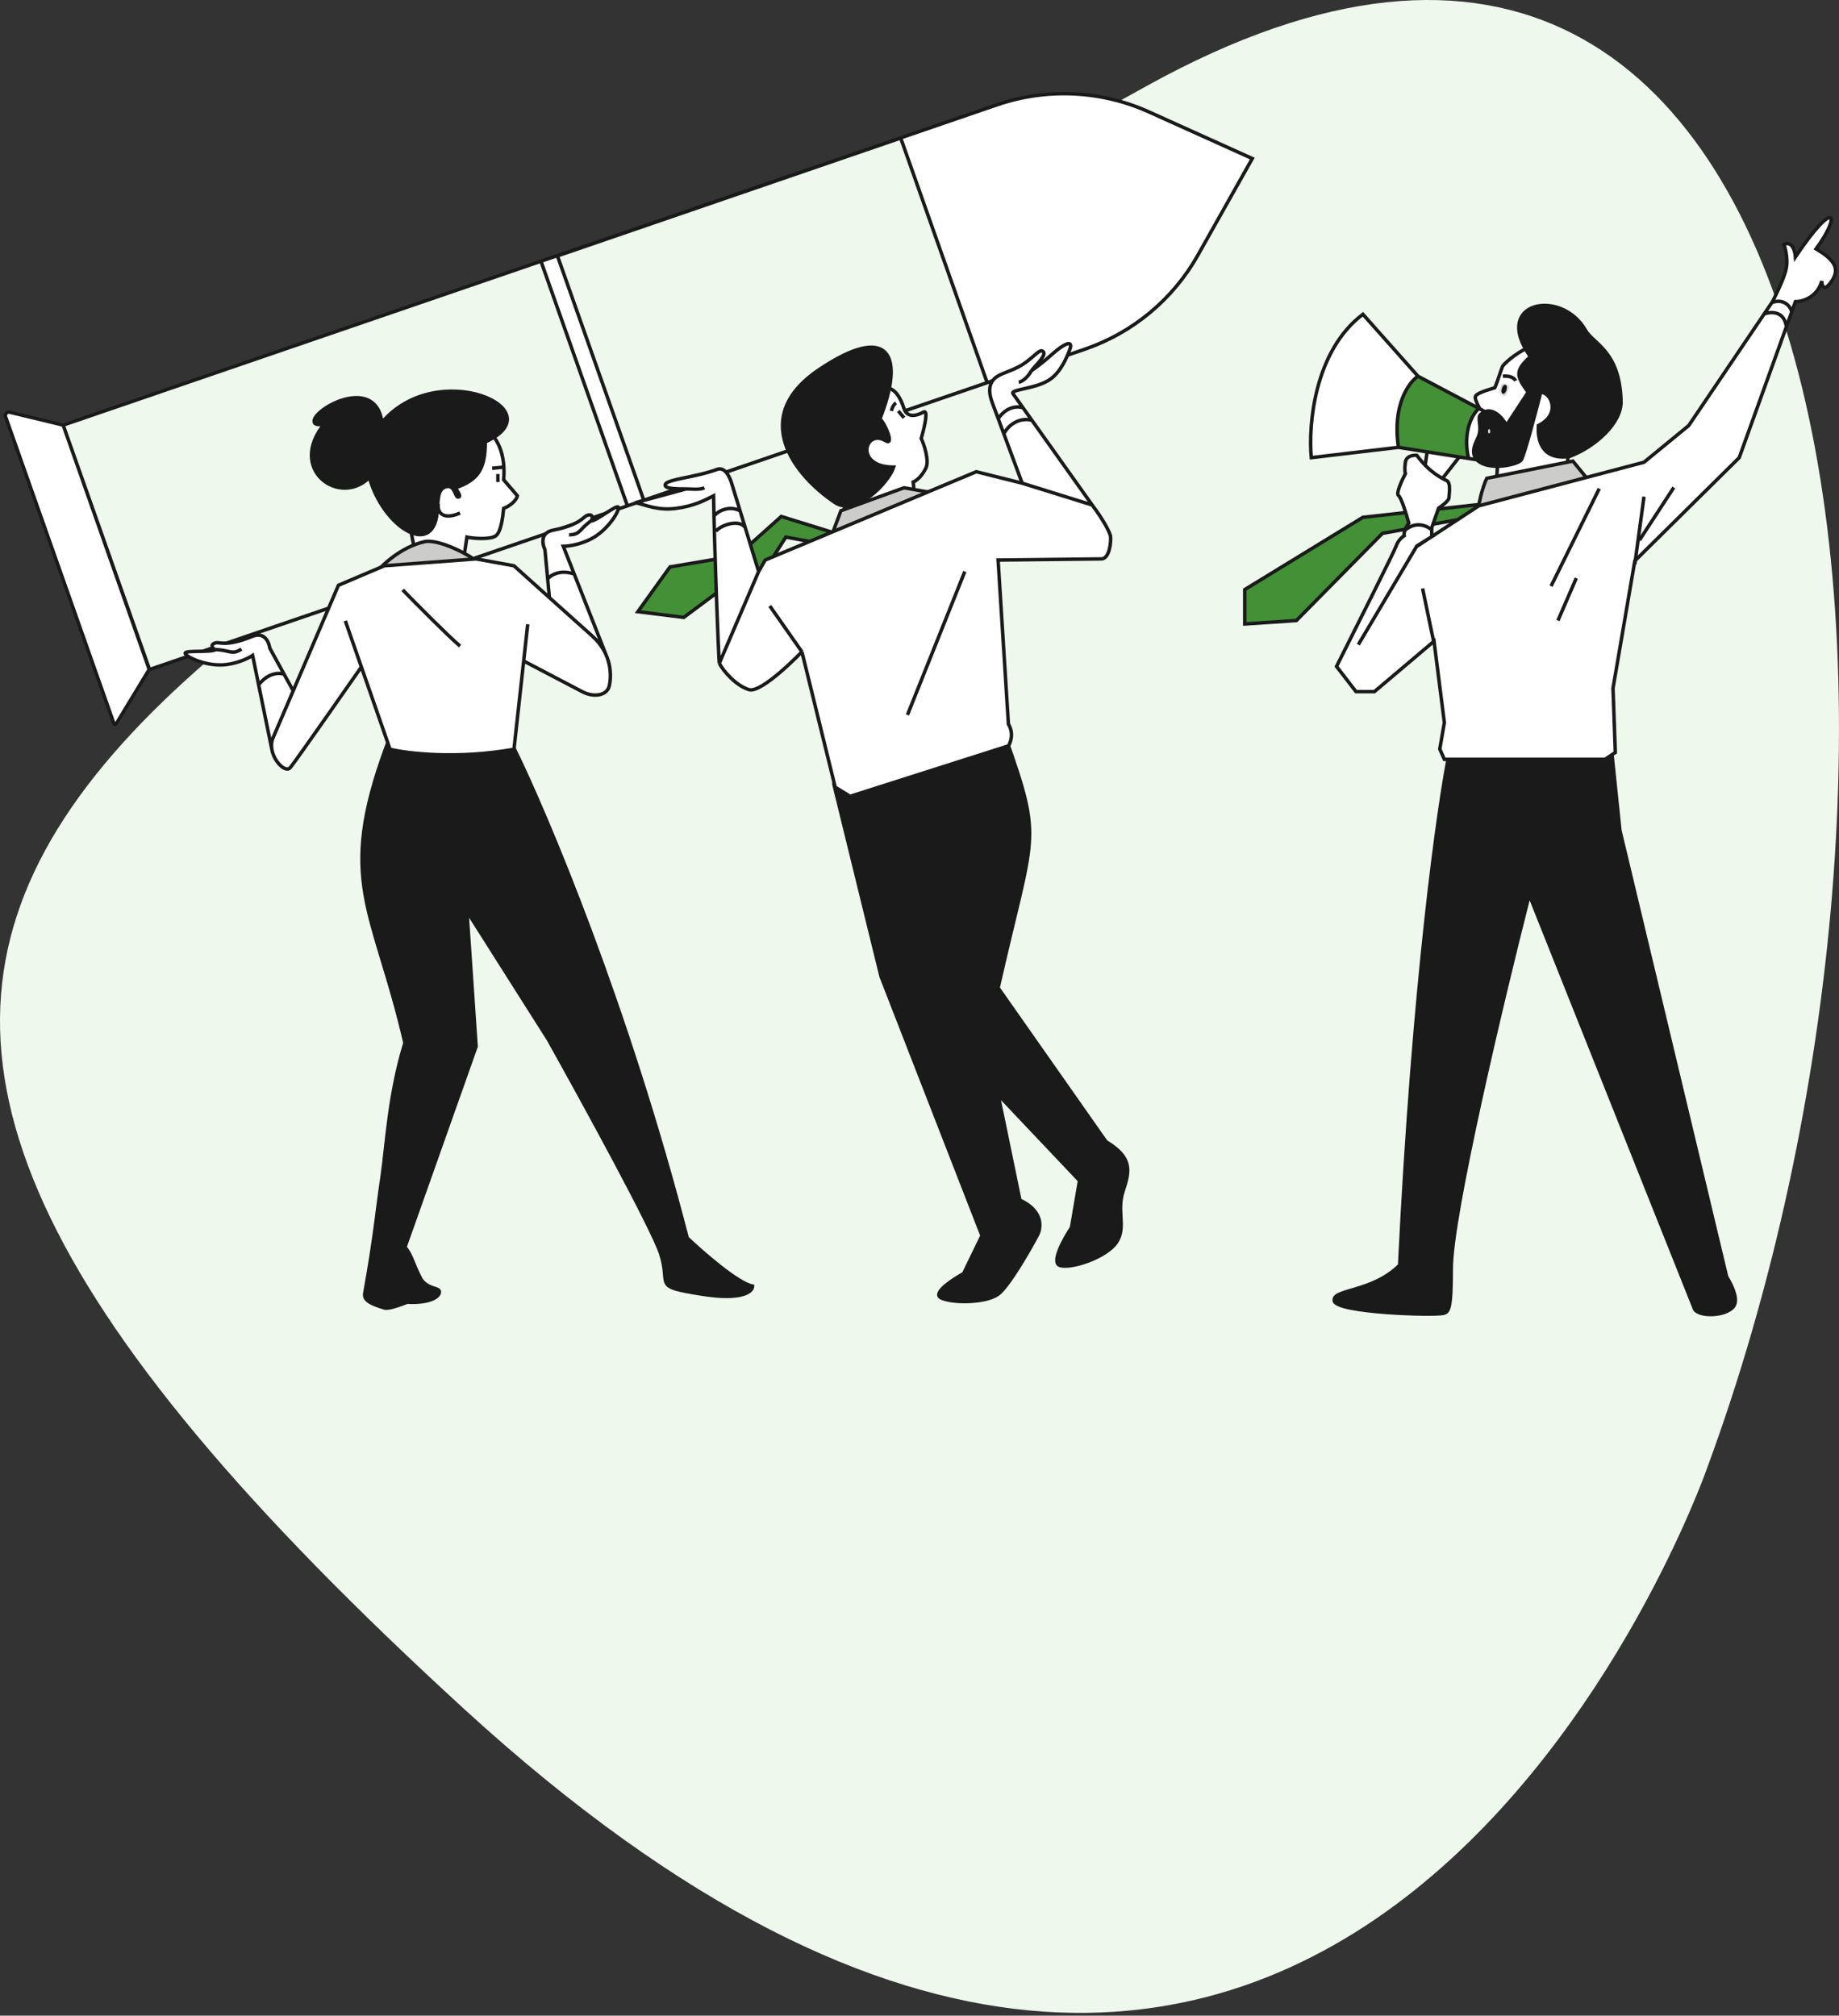 <svg width="530" height="581" viewBox="0 0 530 581" fill="none" xmlns="http://www.w3.org/2000/svg">
<rect x="0" y="0" width="530" height="581" fill="#333333" stroke="none"/>
<path d="M133.908 492.733C-118.832 261.465 8.291 203.109 330.613 24.71C536.174 -89.064 568.827 215.293 491.861 423.5C491.861 423.5 386.648 724 133.908 492.733Z" fill="#EEF8ED"/>
<path d="M287.319 30.221L160.628 73.678L155.907 75.297L18.204 122.53L2.791 118.813C2.019 118.627 1.349 119.37 1.613 120.118L17.045 163.831L32.854 208.612C32.948 208.879 33.311 208.917 33.459 208.674L42.971 192.995C42.995 192.954 43.048 192.939 43.091 192.96L43.014 193.006L180.823 145.804L185.544 144.187L312.663 100.647C326.481 95.909 338.073 86.263 345.234 73.542L360.91 45.699L331.162 32.275C317.343 26.038 301.662 25.304 287.319 30.221Z" fill="white"/>
<path d="M18.204 122.53L155.907 75.297L180.823 145.804L43.014 193.006L43.091 192.96L18.204 122.53Z" fill="#EEF8ED"/>
<path d="M160.657 73.758L259.584 39.785L284.5 110.293L185.468 144.234L185.544 144.187L160.657 73.758Z" fill="#EEF8ED"/>
<path d="M18.204 122.53L43.091 192.96M18.204 122.53L155.907 75.297M18.204 122.53L43.014 193.006M18.204 122.53L2.791 118.813C2.019 118.627 1.349 119.37 1.613 120.118L17.045 163.831L32.854 208.612C32.948 208.879 33.311 208.917 33.459 208.674L42.971 192.995C42.995 192.954 43.048 192.939 43.091 192.96V192.96M43.091 192.96L43.014 193.006M180.823 145.804L185.544 144.187M180.823 145.804L155.907 75.297M180.823 145.804L43.014 193.006M155.907 75.297L160.628 73.678M185.544 144.187L160.628 73.678M185.544 144.187L312.663 100.647C326.481 95.909 338.073 86.263 345.234 73.542L360.91 45.699L331.162 32.275C317.343 26.038 301.662 25.304 287.319 30.221L160.628 73.678M185.544 144.187L160.657 73.758L259.584 39.785L284.5 110.293L185.468 144.234L185.544 144.187Z" stroke="#191A19"/>
<path d="M260.537 117.785C258.223 110.511 254.806 111.503 252.933 112.495C233.888 118.05 237.724 135.088 242.022 142.913L247.643 156.469L264.174 148.864L263.182 138.945C264.284 138.504 265.761 137.094 266.819 134.978C267.877 132.862 266.379 128.255 265.497 126.381C266.819 121.752 267.414 118.092 266.158 118.777C262.521 120.761 261.015 119.286 260.537 117.785Z" fill="white" stroke="#191A19"/>
<path d="M256.9 118.446C257.011 117.895 257.429 116.66 258.223 116.131" stroke="#191A19"/>
<path d="M258.885 118.446L260.538 120.43" stroke="#191A19"/>
<path d="M242.353 147.211L238.386 157.791L271.779 142.582L260.538 140.598L242.353 147.211Z" fill="#CCCDCB" stroke="#191A19"/>
<path d="M253.925 281.447L240.369 226.232L289.964 213.006C300.544 243.094 297.899 239.457 287.649 284.753L318.729 329.058C326.333 333.687 325.672 337.324 323.688 343.275C321.704 349.226 324.68 353.855 321.704 358.153C318.729 362.452 308.81 365.758 305.503 364.766C302.858 363.973 306.606 357.162 308.81 353.855L311.124 340.299L287.649 315.502L293.931 345.92C300.809 349.094 300.103 354.076 298.891 356.17C296.356 360.909 290.559 370.916 287.649 373.032C284.012 375.677 274.094 375.677 271.118 374.024C268.737 372.701 274.534 368.844 277.73 367.081L283.021 356.17L253.925 281.447Z" fill="#191A19" stroke="#191A19"/>
<path d="M193.089 163.412L183.831 176.306L197.056 177.959L211.273 167.379L218.878 166.718L226.482 154.815L242.683 157.791L244.337 154.815L225.16 148.864L212.596 160.105L193.089 163.412Z" fill="#439037" stroke="#191A19"/>
<path d="M240.7 226.893L231.111 187.878C231.111 187.878 219.605 199.847 215.902 198.789C212.199 197.731 208.408 193.389 207.306 191.184C207.041 188.539 205.873 157.571 205.653 142.913C203.228 144.125 200.032 145.888 194.742 146.549C189.452 147.211 186.256 145.558 183.17 144.896L197.708 140.931L197.718 140.929C195.073 140.929 191.105 140.929 191.766 139.569C192.488 138.083 200.363 137.622 206.645 135.304C208.892 134.475 210.282 137.291 210.943 139.569L218.642 164.734L220.531 161.428L281.367 135.969L294.593 139.276L289.308 125.048L287.69 120.691L285.996 116.131C285.004 113.486 284.938 111.436 285.996 109.849C287.319 107.865 289.964 107.535 293.27 105.882C297.473 103.78 299.422 100.411 300.544 101.253C301.867 102.245 298.67 105 297.238 106.873C301.536 103.898 303.189 101.915 305.503 100.261C308.131 98.384 308.81 98.938 308.479 100.261C307.487 103.126 305.737 107.029 302.858 109.188C298.891 112.163 290.956 112.163 291.948 113.486L314.761 145.558C316.194 147.431 319.258 151.84 320.051 154.485C320.258 156.344 319.721 161.097 317.406 161.097L287.649 161.428L290.625 208.708C292.212 211.353 291.286 213.998 290.625 214.99L244.998 229.538L240.7 226.893Z" fill="white"/>
<path d="M231.111 187.878L240.7 226.893L244.998 229.538L290.625 214.99C291.286 213.998 292.212 211.353 290.625 208.708L287.649 161.428L317.406 161.097C319.721 161.097 320.258 156.344 320.051 154.485C319.258 151.84 316.194 147.431 314.761 145.558M231.111 187.878C231.111 187.878 219.605 199.847 215.902 198.789C212.199 197.731 208.408 193.389 207.306 191.184M231.111 187.878L221.854 174.653M294.593 139.276L285.996 116.131C285.004 113.486 284.938 111.436 285.996 109.849C287.319 107.865 289.964 107.535 293.27 105.882C297.473 103.78 299.422 100.411 300.544 101.253C301.867 102.245 298.67 105 297.238 106.873M294.593 139.276L281.367 135.969L220.531 161.428L218.642 164.734M294.593 139.276L314.761 145.558M297.238 106.873C301.536 103.898 303.189 101.915 305.503 100.261C308.131 98.384 308.81 98.938 308.479 100.261C307.487 103.126 305.737 107.029 302.858 109.188C298.891 112.163 290.956 112.163 291.948 113.486L314.761 145.558M297.238 106.873C295.915 109.254 294.262 110.07 293.601 110.18M218.642 164.734L207.306 191.184M218.642 164.734L210.943 139.569C210.282 137.291 208.892 134.475 206.645 135.304C200.363 137.622 192.488 138.083 191.766 139.569C191.105 140.929 195.073 140.929 197.718 140.929L183.17 144.896C186.256 145.558 189.452 147.211 194.742 146.549C200.032 145.888 203.228 144.125 205.653 142.913C205.873 157.571 207.041 188.539 207.306 191.184M287.649 120.76C288.531 119.217 291.154 116.66 294.593 117.454M289.303 125.059C290.625 122.413 293.799 120.298 297.238 121.091M205.983 148.533C206.975 147.321 210.083 145.624 213.257 147.211M206.314 153.162C207.306 151.619 212.596 149.525 214.58 151.84M197.387 140.929C199.371 140.929 201.685 141.259 203.008 140.598M261.53 206.063L278.061 164.734" stroke="#191A19"/>
<path d="M240.7 144.896C246.651 148.864 256.129 139.165 257.562 134.647C245.99 134.647 249.296 123.38 255.247 127.042C257.816 128.623 255.137 122.083 253.594 120.76C260.868 102.245 256.239 92.987 236.071 106.543C215.902 120.099 228.743 136.925 240.7 144.896Z" fill="#191A19" stroke="#191A19"/>
<path d="M137.211 301.617L134.566 262.602L158.041 299.633C167.849 317.156 188.062 354.054 190.443 361.461C193.418 370.718 187.798 370.718 202.345 373.033C213.984 374.885 216.893 372.261 216.893 370.718C212.661 369.925 202.566 361.13 198.047 356.832C180.854 290.176 157.6 234.939 148.122 215.652C142.17 204.411 121.98 186.435 111.422 214.991C96.875 254.335 107.786 261.94 116.712 300.625C112.084 315.502 111.422 330.38 110.099 339.308C108.545 349.797 108.115 356.171 105.14 372.702C104.783 374.681 106.462 375.678 110.76 377C112.025 377.389 115.279 376.119 117.373 375.347C123.324 375.678 126.631 374.025 126.631 372.371C126.631 371.049 123.324 371.71 121.34 368.735C119.026 364.436 118.696 361.791 116.712 359.477L137.211 301.617Z" fill="#191A19" stroke="#191A19"/>
<path d="M118.368 152.83L119.69 159.442L133.577 161.426L134.568 154.813C136.552 155.254 141.247 155.541 142.834 154.483C144.421 153.425 144.928 148.862 145.149 146.548C147.794 145.49 149.006 143.682 149.116 142.911L145.149 138.282C145.809 130.678 143.054 126.822 142.172 125.72C117.705 111.834 106.133 135.306 118.368 152.83Z" fill="white" stroke="#191A19"/>
<path d="M122.333 156.137C115.456 157.724 109.99 162.97 108.116 165.395L138.865 163.081C136.22 160.105 126.301 155.222 122.333 156.137Z" fill="#CCCDCB" stroke="#191A19"/>
<path d="M112.415 215.982L104.149 192.244C104.149 192.244 85.302 219.288 83.649 221.272C82.378 222.798 78.957 219.631 78.345 215.982L72.806 188.927C71.428 189.841 67.806 191.524 63.903 191.655C58.86 191.824 53.639 189.334 53.367 188.325C53.093 187.317 60.794 188.162 62.172 187.248C61.255 187.063 60.404 185.777 62.086 185.322C63.431 184.959 65.077 186.551 72.729 183.425C75.85 182.15 77.373 184.446 77.763 186.832L81.874 194.33L84.499 199.12L97.536 168.702L110.761 163.081L137.212 161.097L148.123 163.081C148.123 163.081 152.961 167.435 158.345 172.27L157.839 166.88L157.05 158.452C156.058 156.248 156.058 153.493 159.364 152.831C167.469 151.209 167.962 148.973 169.284 148.533C170.937 147.982 170.938 149.525 170.276 150.186C171.93 150.186 177.881 145.227 178.211 146.219C178.541 147.211 175.565 152.17 171.268 154.815C167.942 156.862 163.993 157.46 162.34 157.46L174.566 188.522C176.314 192.34 176.016 195.993 175.565 197.797C174.904 200.443 171.267 201.104 167.961 199.451L150.926 190.524L148.123 215.982C131.724 218.892 117.484 217.194 112.415 215.982Z" fill="white"/>
<path d="M99.52 178.951L112.415 215.982C117.484 217.194 131.724 218.892 148.123 215.982L150.926 190.524M152.09 179.943L150.926 190.524M104.149 192.244C104.149 192.244 85.302 219.288 83.649 221.272C82.378 222.798 78.957 219.631 78.345 215.982M158.372 172.565L157.05 158.452C156.058 156.248 156.058 153.493 159.364 152.831C167.469 151.209 167.962 148.973 169.284 148.533C170.937 147.982 170.938 149.525 170.276 150.186C171.93 150.186 177.881 145.227 178.211 146.219C178.541 147.211 175.565 152.17 171.268 154.815C167.942 156.862 163.993 157.46 162.34 157.46L174.573 188.539M84.499 199.12L77.763 186.832C77.373 184.446 75.85 182.15 72.729 183.425C65.077 186.551 63.431 184.959 62.086 185.322C60.404 185.777 61.255 187.063 62.172 187.248C60.794 188.162 53.093 187.317 53.367 188.325C53.639 189.334 58.86 191.824 63.903 191.655C67.806 191.524 71.428 189.841 72.806 188.927L78.345 215.982M84.499 199.12C90.079 186.101 97.536 168.702 97.536 168.702L110.761 163.081L137.212 161.097L148.123 163.081C148.123 163.081 164.654 177.96 170.606 183.25C176.557 188.54 176.226 195.152 175.565 197.797C174.904 200.443 171.267 201.104 167.961 199.451L150.926 190.524M84.499 199.12C81.689 205.678 79.354 211.125 78.69 212.676C78.231 213.745 78.162 214.886 78.345 215.982M157.711 167.049C158.483 165.947 161.084 164.073 165.316 165.396M81.962 194.363C80.71 193.871 77.507 193.746 74.71 197.186M163.993 154.154C167.299 154.154 166.969 152.501 170.275 150.187M69.601 187.086C66.845 188.912 66.208 187.352 62.173 187.249M116.051 170.024C120.019 174.102 128.88 183.051 132.583 186.225" stroke="#191A19"/>
<path d="M126.301 145.227C125.97 147.872 127.822 149.988 132.583 147.872" stroke="#191A19"/>
<path d="M141.841 134.977L145.147 134.646" stroke="#191A19"/>
<path d="M143.494 138.945V136.631" stroke="#191A19"/>
<path d="M90.589 121.753C90.936 122.624 92.462 122.415 93.564 122.084C82.656 135.309 97.866 146.22 106.459 137.624C110.43 151.84 124.648 160.767 125.966 147.873C126.338 144.239 125.966 140.929 128.615 140.267C131.264 139.606 131.107 143.816 132.252 143.243C132.913 142.912 131.591 141.259 131.26 140.598C138.203 138.284 139.853 134.647 139.853 127.374C160.356 118.115 125.966 102.906 110.096 121.753C108.116 107.536 89.27 118.447 90.589 121.753Z" fill="#191A19" stroke="#191A19"/>
<path d="M403.373 364.68C407.34 283.742 414.616 231.656 417.922 215.896L464.211 213.913L466.856 239.371L497.604 367.987C499.588 371.293 500.95 374.832 499.588 376.583C497.274 379.559 489.339 379.559 488.347 377.244L440.736 257.887C432.801 288.966 418.253 350.463 418.253 365.672C418.253 377.359 417.551 378.208 415.937 378.567C412.961 379.228 385.057 378.369 384.528 374.93C383.999 371.491 395.436 372.616 403.373 364.68Z" fill="#191A19" stroke="#191A19"/>
<path d="M430.814 111.75C426.516 113.073 424.965 113.734 425.194 114.726C425.194 116.048 429.161 122.661 430.814 125.637C432.137 128.017 431.586 135.886 431.145 139.523L451.644 135.225L451.975 130.596C471.152 122.658 460.902 93.563 441.395 99.847C438.088 100.912 434.121 104.146 433.129 105.468C432.774 105.941 431.806 109.436 430.814 111.75Z" fill="white" stroke="#191A19"/>
<path d="M433.129 108.441C434.121 108.331 436.237 108.441 436.766 109.764" stroke="#191A19"/>
<path d="M408.662 108.441L392.792 90.587C378.773 101.168 377.032 122.548 377.914 131.916L403.042 128.941L430.153 133.239L431.806 120.675L408.662 108.441Z" fill="white"/>
<path d="M403.042 128.941C401.19 116.773 406.017 110.205 408.662 108.441L426.186 117.699C421.954 121.931 422.394 129.063 423.276 132.149L403.042 128.941Z" fill="#439037"/>
<path d="M410.315 136.876L411.307 130.251L420.565 131.719L413.952 140.182L410.315 136.876Z" fill="white"/>
<path d="M408.662 108.441L392.792 90.587C378.773 101.168 377.032 122.548 377.914 131.916L403.042 128.941M408.662 108.441L431.806 120.675L430.153 133.239L403.042 128.941M408.662 108.441C406.017 110.205 401.19 116.773 403.042 128.941M408.662 108.441L426.186 117.699C421.954 121.931 422.394 129.063 423.276 132.149L403.042 128.941M411.307 130.251L410.315 136.876L413.952 140.182L420.565 131.719L411.307 130.251Z" stroke="#191A19"/>
<path d="M358.737 179.858V169.939L392.792 149.109L434.782 144.48V147.125L398.413 153.738L373.616 178.866L358.737 179.858Z" fill="#439037" stroke="#191A19"/>
<path d="M425.855 148.117C426.384 143.092 427.839 139.19 428.501 137.868L453.298 132.908L459.249 140.182L425.855 148.117Z" fill="#CCCDCB" stroke="#191A19"/>
<path d="M416.267 208.294L413.291 184.819L396.098 199.365H390.808L385.188 192.091C390.588 181.291 401.851 158.962 402.38 157.375C402.909 155.788 404.144 154.73 404.695 154.399C404.43 153.341 405.466 151.534 406.017 150.762C405.356 148.338 403.835 143.356 403.042 142.827C402.248 142.298 404.034 138.419 405.026 136.545C404.915 136.214 404.761 135.09 405.026 133.239C405.29 131.387 407.34 131.145 408.332 131.255C411.969 136.214 415.606 137.867 416.928 138.529C418.251 139.19 417.59 142.496 417.59 143.488C417.59 144.282 415.606 145.803 414.614 146.464L412.63 152.085V154.677L426.186 145.804L473.797 133.24L486.691 122.66L510.827 86.952C510.827 86.952 514.134 80.667 514.795 77.362C515.456 74.058 514.134 70.421 514.134 70.421C516.514 69.362 517.33 72.404 517.44 74.058C529.012 56.863 530.665 61.823 523.391 71.743C529.012 75.049 530.335 77.695 527.69 81.332C525.574 84.241 525.044 82.323 525.044 81.001C523.722 85.762 519.424 86.952 517.44 86.952L501.239 131.918L471.152 161.675L464.87 198.375L465.531 216.89L462.555 218.874H416.267L414.944 215.898L416.267 208.294Z" fill="white"/>
<path d="M412.63 154.677L426.186 145.804L473.797 133.24L486.691 122.66L510.827 86.952C510.827 86.952 514.134 80.667 514.795 77.362C515.456 74.058 514.134 70.421 514.134 70.421C516.514 69.362 517.33 72.404 517.44 74.058C529.012 56.863 530.665 61.823 523.391 71.743C529.012 75.049 530.335 77.695 527.69 81.332C525.574 84.241 525.044 82.323 525.044 81.001C523.722 85.762 519.424 86.952 517.44 86.952L501.239 131.918L471.152 161.675L464.87 198.375L465.531 216.89L462.555 218.874H416.267L414.944 215.898L416.267 208.294L413.291 184.819L396.098 199.365H390.808L385.188 192.091C390.588 181.291 401.851 158.962 402.38 157.375C402.909 155.788 404.144 154.73 404.695 154.399C404.43 153.341 405.466 151.534 406.017 150.762C405.356 148.338 403.835 143.356 403.042 142.827C402.248 142.298 404.034 138.419 405.026 136.545C404.915 136.214 404.761 135.09 405.026 133.239C405.29 131.387 407.34 131.145 408.332 131.255C411.969 136.214 415.606 137.867 416.928 138.529C418.251 139.19 417.59 142.496 417.59 143.488C417.59 144.282 415.606 145.803 414.614 146.464L412.63 152.085V154.677ZM412.63 154.677L408.001 157.707M508.182 90.588C510.056 89.816 514.001 89.397 514.795 93.894M510.497 87.281C511.929 86.62 515.126 86.223 516.448 89.926M412.63 152.746C411.418 151.644 408.199 150.101 405.025 152.746M454.289 166.633L448.999 178.866M391.469 185.809L408.332 157.375L413.622 154.069M482.393 140.513L472.474 155.722M460.902 140.843L447.016 168.947" stroke="#191A19"/>
<path d="M426.185 125.633C427.178 122.657 425.524 120.344 426.847 119.352C429.822 116.707 433.239 120.563 434.121 122.657L440.403 113.069C439.741 111.967 437.758 109.764 437.758 107.779C437.758 105.793 439.741 104.031 441.064 102.819C429.822 86.948 449.991 82.983 456.934 95.216C459.154 99.126 466.853 101.168 467.184 115.715C467.324 121.865 459.91 128.718 452.305 131.584C444.635 132.642 443.048 127.287 443.378 122.657C449.991 119.351 447.015 113.069 444.04 113.069C442.497 119.13 439.212 131.518 438.419 132.576C437.427 133.898 430.153 135.551 426.516 133.237C422.879 130.923 425.754 126.927 426.185 125.633Z" fill="#191A19" stroke="#191A19"/>
<path d="M409.985 169.608L413.292 185.478" stroke="#191A19"/>
<path d="M473.797 143.158L471.152 162.665" stroke="#191A19"/>
<path d="M429.984 124.311C429.984 125.058 429.517 125.465 429.161 125.465C428.805 125.465 428.339 125.058 428.339 124.311C428.339 123.565 428.805 123.158 429.161 123.158C429.517 123.158 429.984 123.565 429.984 124.311Z" fill="#D9D9D9" stroke="#191A19"/>
<mask id="path-35-inside-1_2_6" fill="white">
<ellipse cx="433.505" cy="112.218" rx="0.661" ry="1.323" transform="rotate(17.951 433.505 112.218)"/>
</mask>
<ellipse cx="433.505" cy="112.218" rx="0.661" ry="1.323" transform="rotate(17.951 433.505 112.218)" fill="black"/>
<path d="M433.182 112.113C433.107 112.345 433.006 112.492 432.948 112.55C432.92 112.579 432.931 112.557 432.995 112.531C433.066 112.502 433.219 112.464 433.405 112.525L432.789 114.427C433.517 114.663 434.103 114.228 434.374 113.953C434.692 113.629 434.935 113.193 435.085 112.73L433.182 112.113ZM433.405 112.525C433.591 112.585 433.693 112.705 433.734 112.77C433.77 112.829 433.766 112.854 433.76 112.814C433.748 112.733 433.752 112.554 433.827 112.322L431.924 111.706C431.774 112.169 431.715 112.665 431.783 113.113C431.841 113.495 432.061 114.191 432.789 114.427L433.405 112.525ZM433.827 112.322C433.902 112.09 434.004 111.944 434.061 111.885C434.09 111.856 434.078 111.879 434.014 111.905C433.943 111.934 433.79 111.971 433.604 111.911L434.22 110.008C433.492 109.772 432.906 110.207 432.635 110.483C432.317 110.806 432.074 111.243 431.924 111.706L433.827 112.322ZM433.604 111.911C433.418 111.851 433.316 111.731 433.275 111.665C433.239 111.607 433.243 111.582 433.249 111.622C433.261 111.703 433.258 111.882 433.182 112.113L435.085 112.73C435.235 112.267 435.294 111.771 435.226 111.322C435.169 110.94 434.949 110.244 434.22 110.008L433.604 111.911Z" fill="#191A19" mask="url(#path-35-inside-1_2_6)"/>
</svg>
